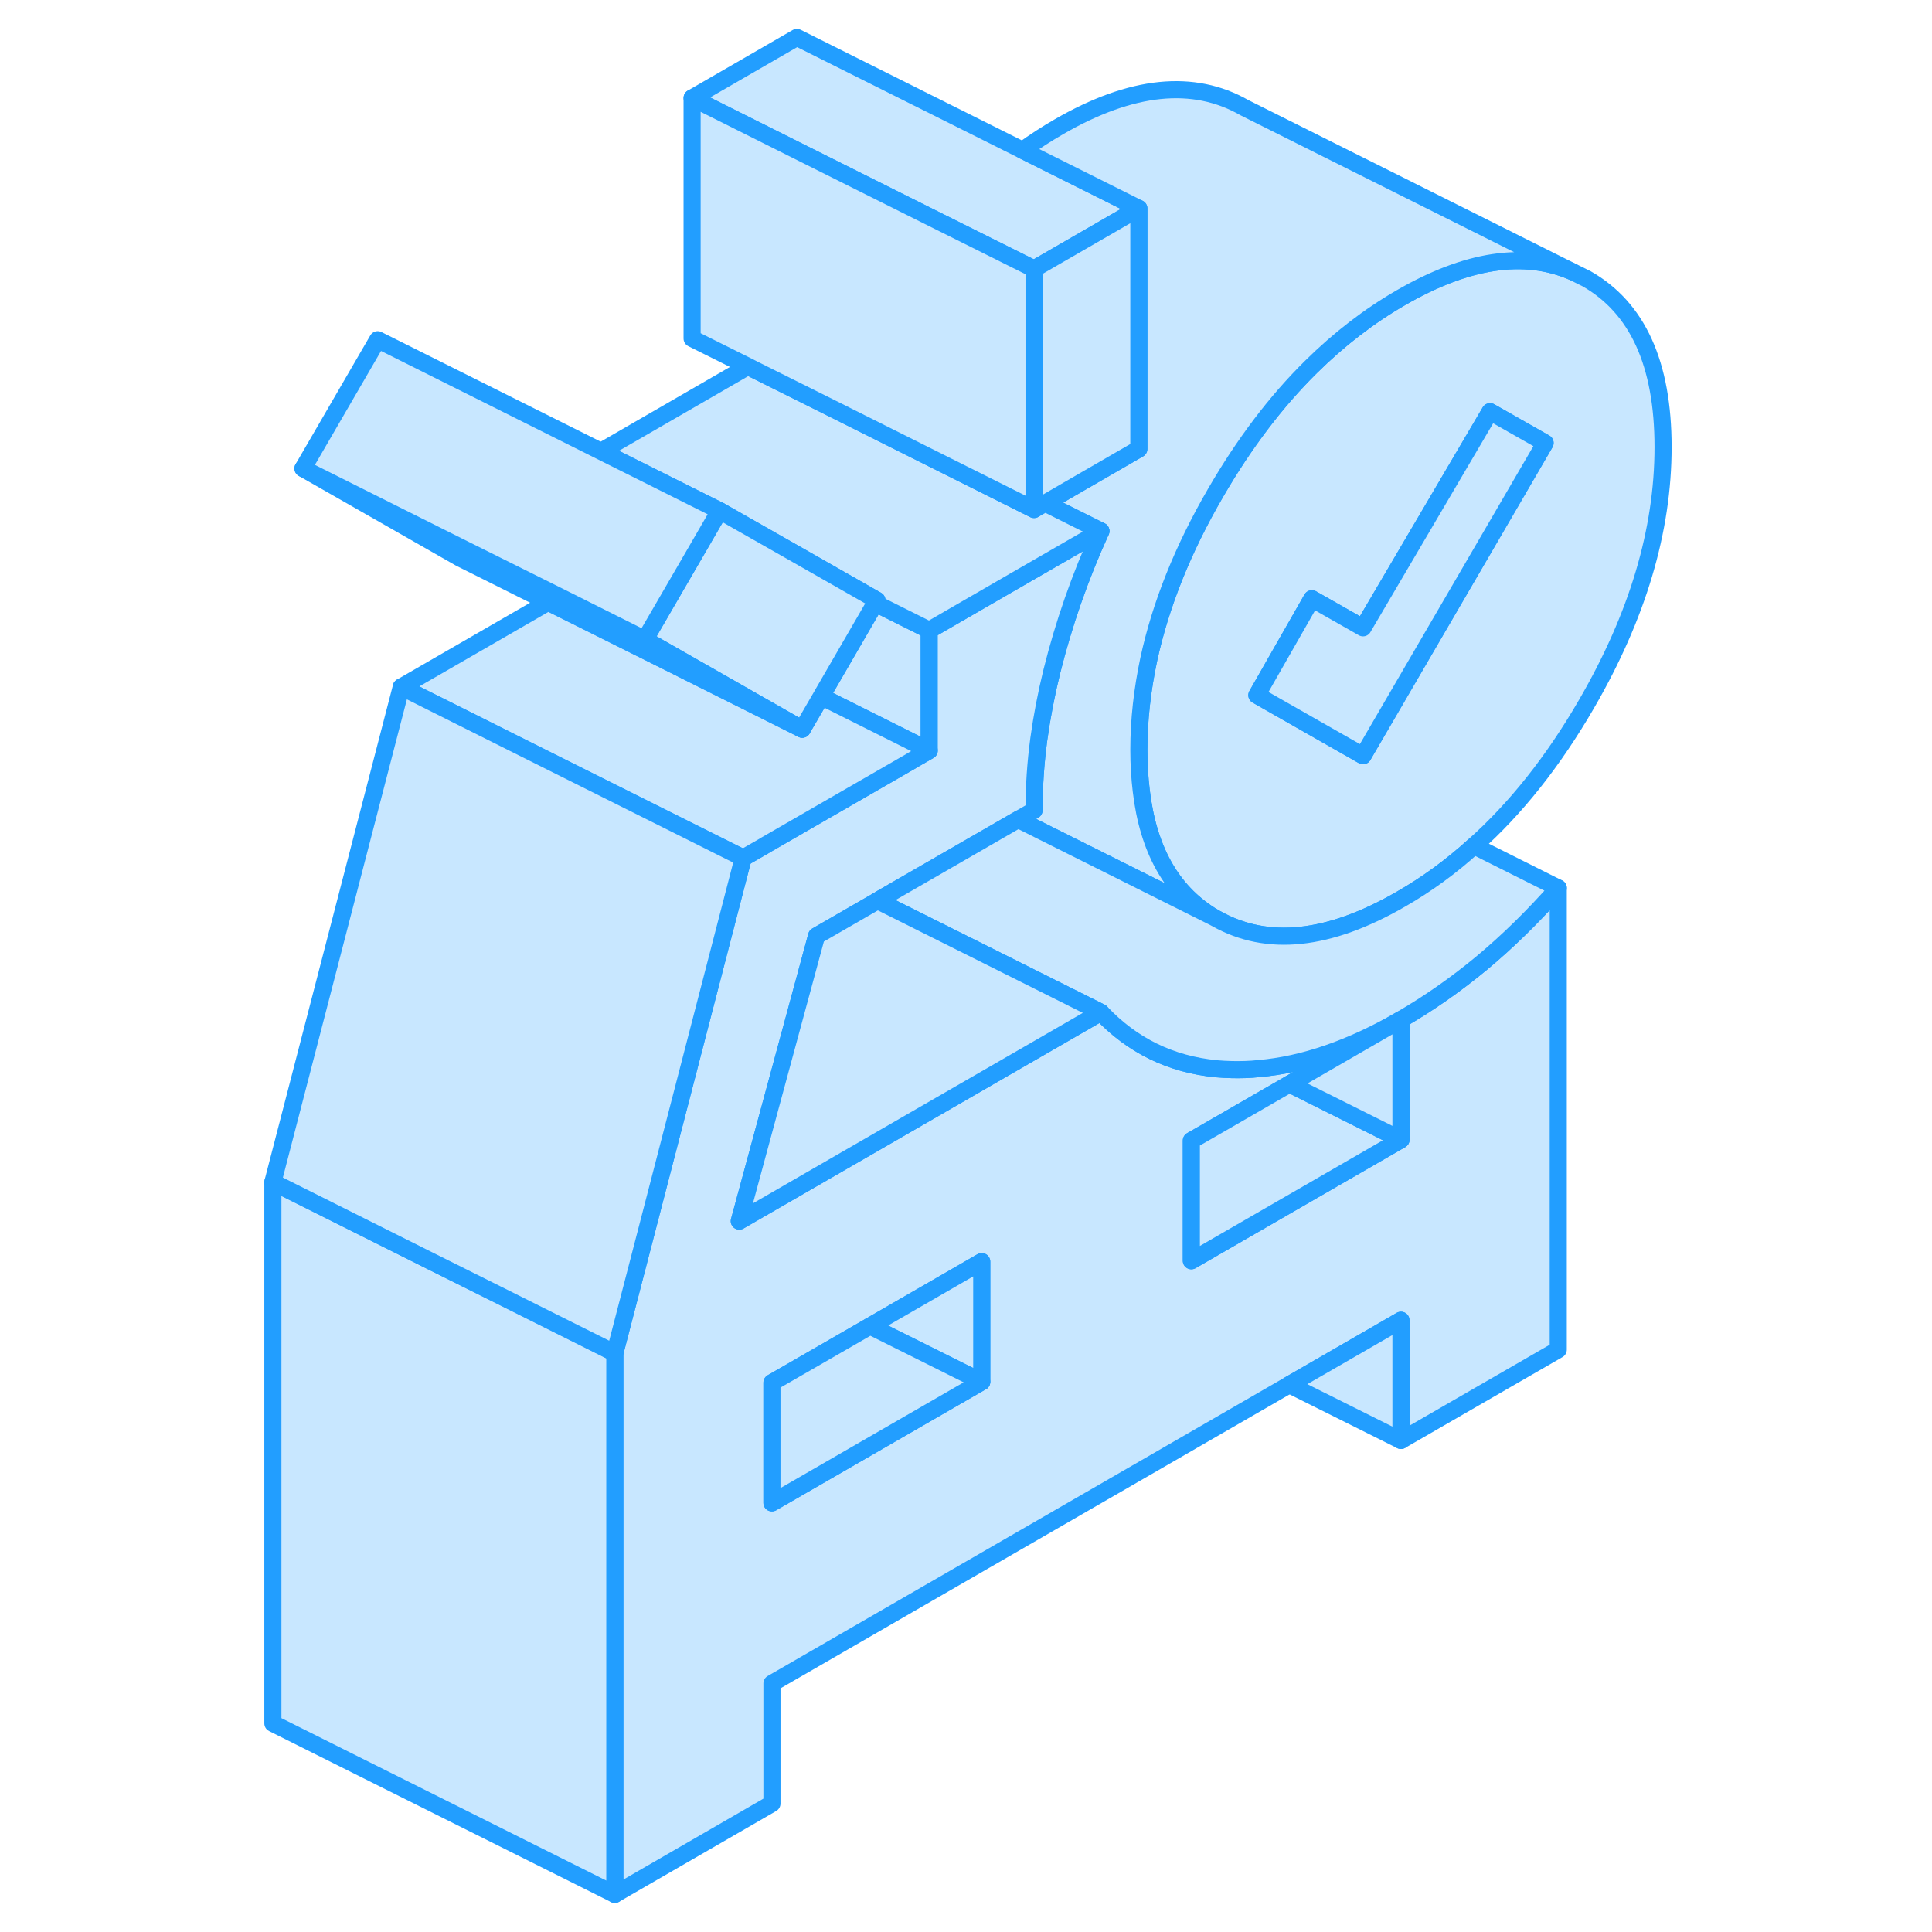<svg width="48" height="48" viewBox="0 0 87 113" fill="#c8e7ff" xmlns="http://www.w3.org/2000/svg" stroke-width="1px" stroke-linecap="round" stroke-linejoin="round"><path d="M79.79 16.3L78.98 15.9C76.15 14.67 72.8 15.18 68.94 17.41C67.07 18.49 65.32 19.84 63.69 21.45C61.63 23.48 59.77 25.94 58.1 28.82C56.18 32.12 54.88 35.38 54.19 38.56C53.81 40.35 53.61 42.11 53.61 43.85C53.61 44.7 53.66 45.5 53.75 46.25C54.15 49.67 55.51 52.09 57.81 53.54C57.85 53.56 57.88 53.58 57.91 53.6C57.94 53.62 57.97 53.63 57.99 53.65C58.06 53.69 58.1 53.71 58.1 53.71C58.1 53.72 58.13 53.72 58.14 53.73C61.12 55.41 64.72 55.03 68.94 52.59C70.44 51.73 71.87 50.69 73.21 49.47C75.67 47.28 77.86 44.51 79.79 41.18C82.78 36.03 84.27 31.02 84.27 26.15C84.27 21.28 82.78 18 79.79 16.3ZM66.72 44.2L60.51 40.66L63.73 35.02L66.72 36.72L74.15 24.08L77.37 25.91L66.72 44.2Z" stroke="#229EFF" stroke-linejoin="round"/><path d="M77.371 25.91L66.721 44.2L60.511 40.66L63.731 35.02L66.721 36.72L74.151 24.08L77.371 25.91Z" stroke="#229EFF" stroke-linejoin="round"/><path d="M38.19 35.28L35.08 40.65C35.08 40.65 35.14 40.76 35.17 40.81L41.35 43.9V36.86L38.19 35.28Z" stroke="#229EFF" stroke-linejoin="round"/><path d="M53.609 12.19L47.48 15.73L42.169 13.08L33.609 8.8L27.48 5.73L33.609 2.19L46.809 8.79L53.609 12.19Z" stroke="#229EFF" stroke-linejoin="round"/><path d="M78.98 15.9C76.15 14.67 72.8 15.18 68.94 17.41C67.07 18.49 65.32 19.84 63.69 21.45C61.63 23.48 59.77 25.94 58.1 28.82C56.18 32.12 54.88 35.38 54.19 38.56C53.81 40.35 53.61 42.11 53.61 43.85C53.61 44.7 53.66 45.5 53.75 46.25C54.15 49.67 55.51 52.09 57.81 53.54C57.85 53.56 57.88 53.58 57.91 53.6C57.94 53.62 57.97 53.63 57.99 53.65L46.55 47.93L47.11 47.61L47.48 47.39C47.48 46.02 47.57 44.63 47.76 43.22C47.94 41.92 48.19 40.61 48.52 39.27C49.21 36.5 50.16 33.76 51.39 31.06L49.19 29.96L48.13 29.43L50.2 28.23L53.61 26.26V12.19L46.81 8.79C47.5 8.29 48.21 7.83 48.94 7.41C53.18 4.96 56.8 4.59 59.79 6.3L78.98 15.9Z" stroke="#229EFF" stroke-linejoin="round"/><path d="M53.609 12.19V26.26L50.2 28.23L48.13 29.43L47.48 29.8V15.73L53.609 12.19Z" stroke="#229EFF" stroke-linejoin="round"/><path d="M68.94 59.63C70.58 58.68 72.15 57.58 73.66 56.33C75.16 55.08 76.66 53.62 78.14 51.94V78.94L68.94 84.25V77.22L62.41 80.99L32.15 98.46V105.49L22.96 110.8V79.14L25.04 71.13L30.47 50.18L31.67 49.49L31.8 49.41L40.02 44.67L40.23 44.55L40.46 44.41L41.35 43.9V36.86L46.33 33.98L47.11 33.53L51.39 31.06C50.16 33.76 49.21 36.5 48.52 39.27C48.19 40.61 47.94 41.92 47.76 43.22C47.57 44.63 47.48 46.02 47.48 47.39L47.11 47.61L46.55 47.93L38.56 52.54L38.33 52.68L34.76 54.74L30.24 71.42L51.39 59.21C53.22 61.15 55.47 62.25 58.14 62.51C58.44 62.54 58.75 62.55 59.06 62.56C59.57 62.57 60.09 62.56 60.62 62.5C63.23 62.28 66.01 61.32 68.94 59.63ZM68.94 59.63V66.66L56.68 73.74V66.71L58.14 65.87L62.42 63.4L68.94 59.63ZM44.42 80.82L32.15 87.9V80.87L37.89 77.56L44.42 73.79V80.82Z" stroke="#229EFF" stroke-linejoin="round"/><path d="M44.42 73.79V80.82L37.89 77.56L44.42 73.79Z" stroke="#229EFF" stroke-linejoin="round"/><path d="M44.419 80.82L32.149 87.9V80.87L37.889 77.56L44.419 80.82Z" stroke="#229EFF" stroke-linejoin="round"/><path d="M41.35 43.9L40.46 44.41L40.23 44.55L40.02 44.67L31.8 49.41L31.67 49.49L30.47 50.18L30.06 49.98L17 43.45L10.47 40.18L19.06 35.22L25.59 38.48L33.92 42.65L35.03 40.74L35.17 40.81L41.35 43.9Z" stroke="#229EFF" stroke-linejoin="round"/><path d="M78.14 51.94C76.66 53.62 75.16 55.08 73.66 56.33C72.15 57.58 70.58 58.68 68.94 59.63C66.01 61.32 63.23 62.28 60.62 62.5C60.09 62.56 59.57 62.57 59.06 62.56C58.75 62.55 58.44 62.54 58.14 62.51C55.47 62.25 53.22 61.15 51.39 59.21L47.71 57.37L38.33 52.68L38.56 52.54L46.55 47.93L57.99 53.65C58.06 53.69 58.1 53.71 58.1 53.71C58.1 53.72 58.13 53.72 58.14 53.73C61.12 55.41 64.72 55.03 68.94 52.59C70.44 51.73 71.87 50.69 73.21 49.47L78.14 51.94Z" stroke="#229EFF" stroke-linejoin="round"/><path d="M51.389 59.21L30.239 71.42L34.759 54.74L38.329 52.68L47.709 57.37L51.389 59.21Z" stroke="#229EFF" stroke-linejoin="round"/><path d="M68.94 66.66L56.68 73.74V66.71L58.14 65.87L62.42 63.4L68.94 66.66Z" stroke="#229EFF" stroke-linejoin="round"/><path d="M51.39 31.06L47.11 33.53L46.33 33.98L41.35 36.86L38.19 35.28L38.29 35.11L33.66 32.47L29.09 29.87L28.45 29.55L22.15 26.4L30.75 21.43L31.14 21.63L35.63 23.87L42.44 27.28L47.48 29.8L48.13 29.43L49.19 29.96L51.39 31.06Z" stroke="#229EFF" stroke-linejoin="round"/><path d="M47.48 15.73V29.8L42.44 27.28L35.63 23.87L31.14 21.63L30.75 21.43L27.48 19.8V5.73L33.609 8.8L42.169 13.08L47.48 15.73Z" stroke="#229EFF" stroke-linejoin="round"/><path d="M38.29 35.11L38.19 35.28L35.08 40.65L35.03 40.74L33.92 42.65L26.1 38.19L24.72 37.4L25.54 35.99L28 31.75L28.7 30.54L29.09 29.87L33.66 32.47L38.29 35.11Z" stroke="#229EFF" stroke-linejoin="round"/><path d="M33.92 42.65L25.59 38.48L19.06 35.22L13.92 32.65L4.72 27.4L14.21 32.15L19.67 34.87L24.72 37.4L26.1 38.19L33.92 42.65Z" stroke="#229EFF" stroke-linejoin="round"/><path d="M29.09 29.87L28.7 30.54L28 31.75L25.54 35.99L24.72 37.4L19.67 34.87L14.21 32.15L4.72 27.4L9.09 19.87L22.15 26.4L28.45 29.55L29.09 29.87Z" stroke="#229EFF" stroke-linejoin="round"/><path d="M22.96 79.14V110.8L2.96 100.8V69.14L12.15 73.74L16.02 75.67L22.96 79.14Z" stroke="#229EFF" stroke-linejoin="round"/><path d="M68.94 77.22V84.25L62.41 80.99L68.94 77.22Z" stroke="#229EFF" stroke-linejoin="round"/><path d="M30.47 50.18L25.04 71.13L22.96 79.14L16.02 75.67L12.15 73.74L2.96 69.14L10.47 40.18L17 43.45L30.06 49.98L30.47 50.18Z" stroke="#229EFF" stroke-linejoin="round"/><path d="M68.94 59.63V66.66L62.42 63.4L68.94 59.63Z" stroke="#229EFF" stroke-linejoin="round"/></svg>